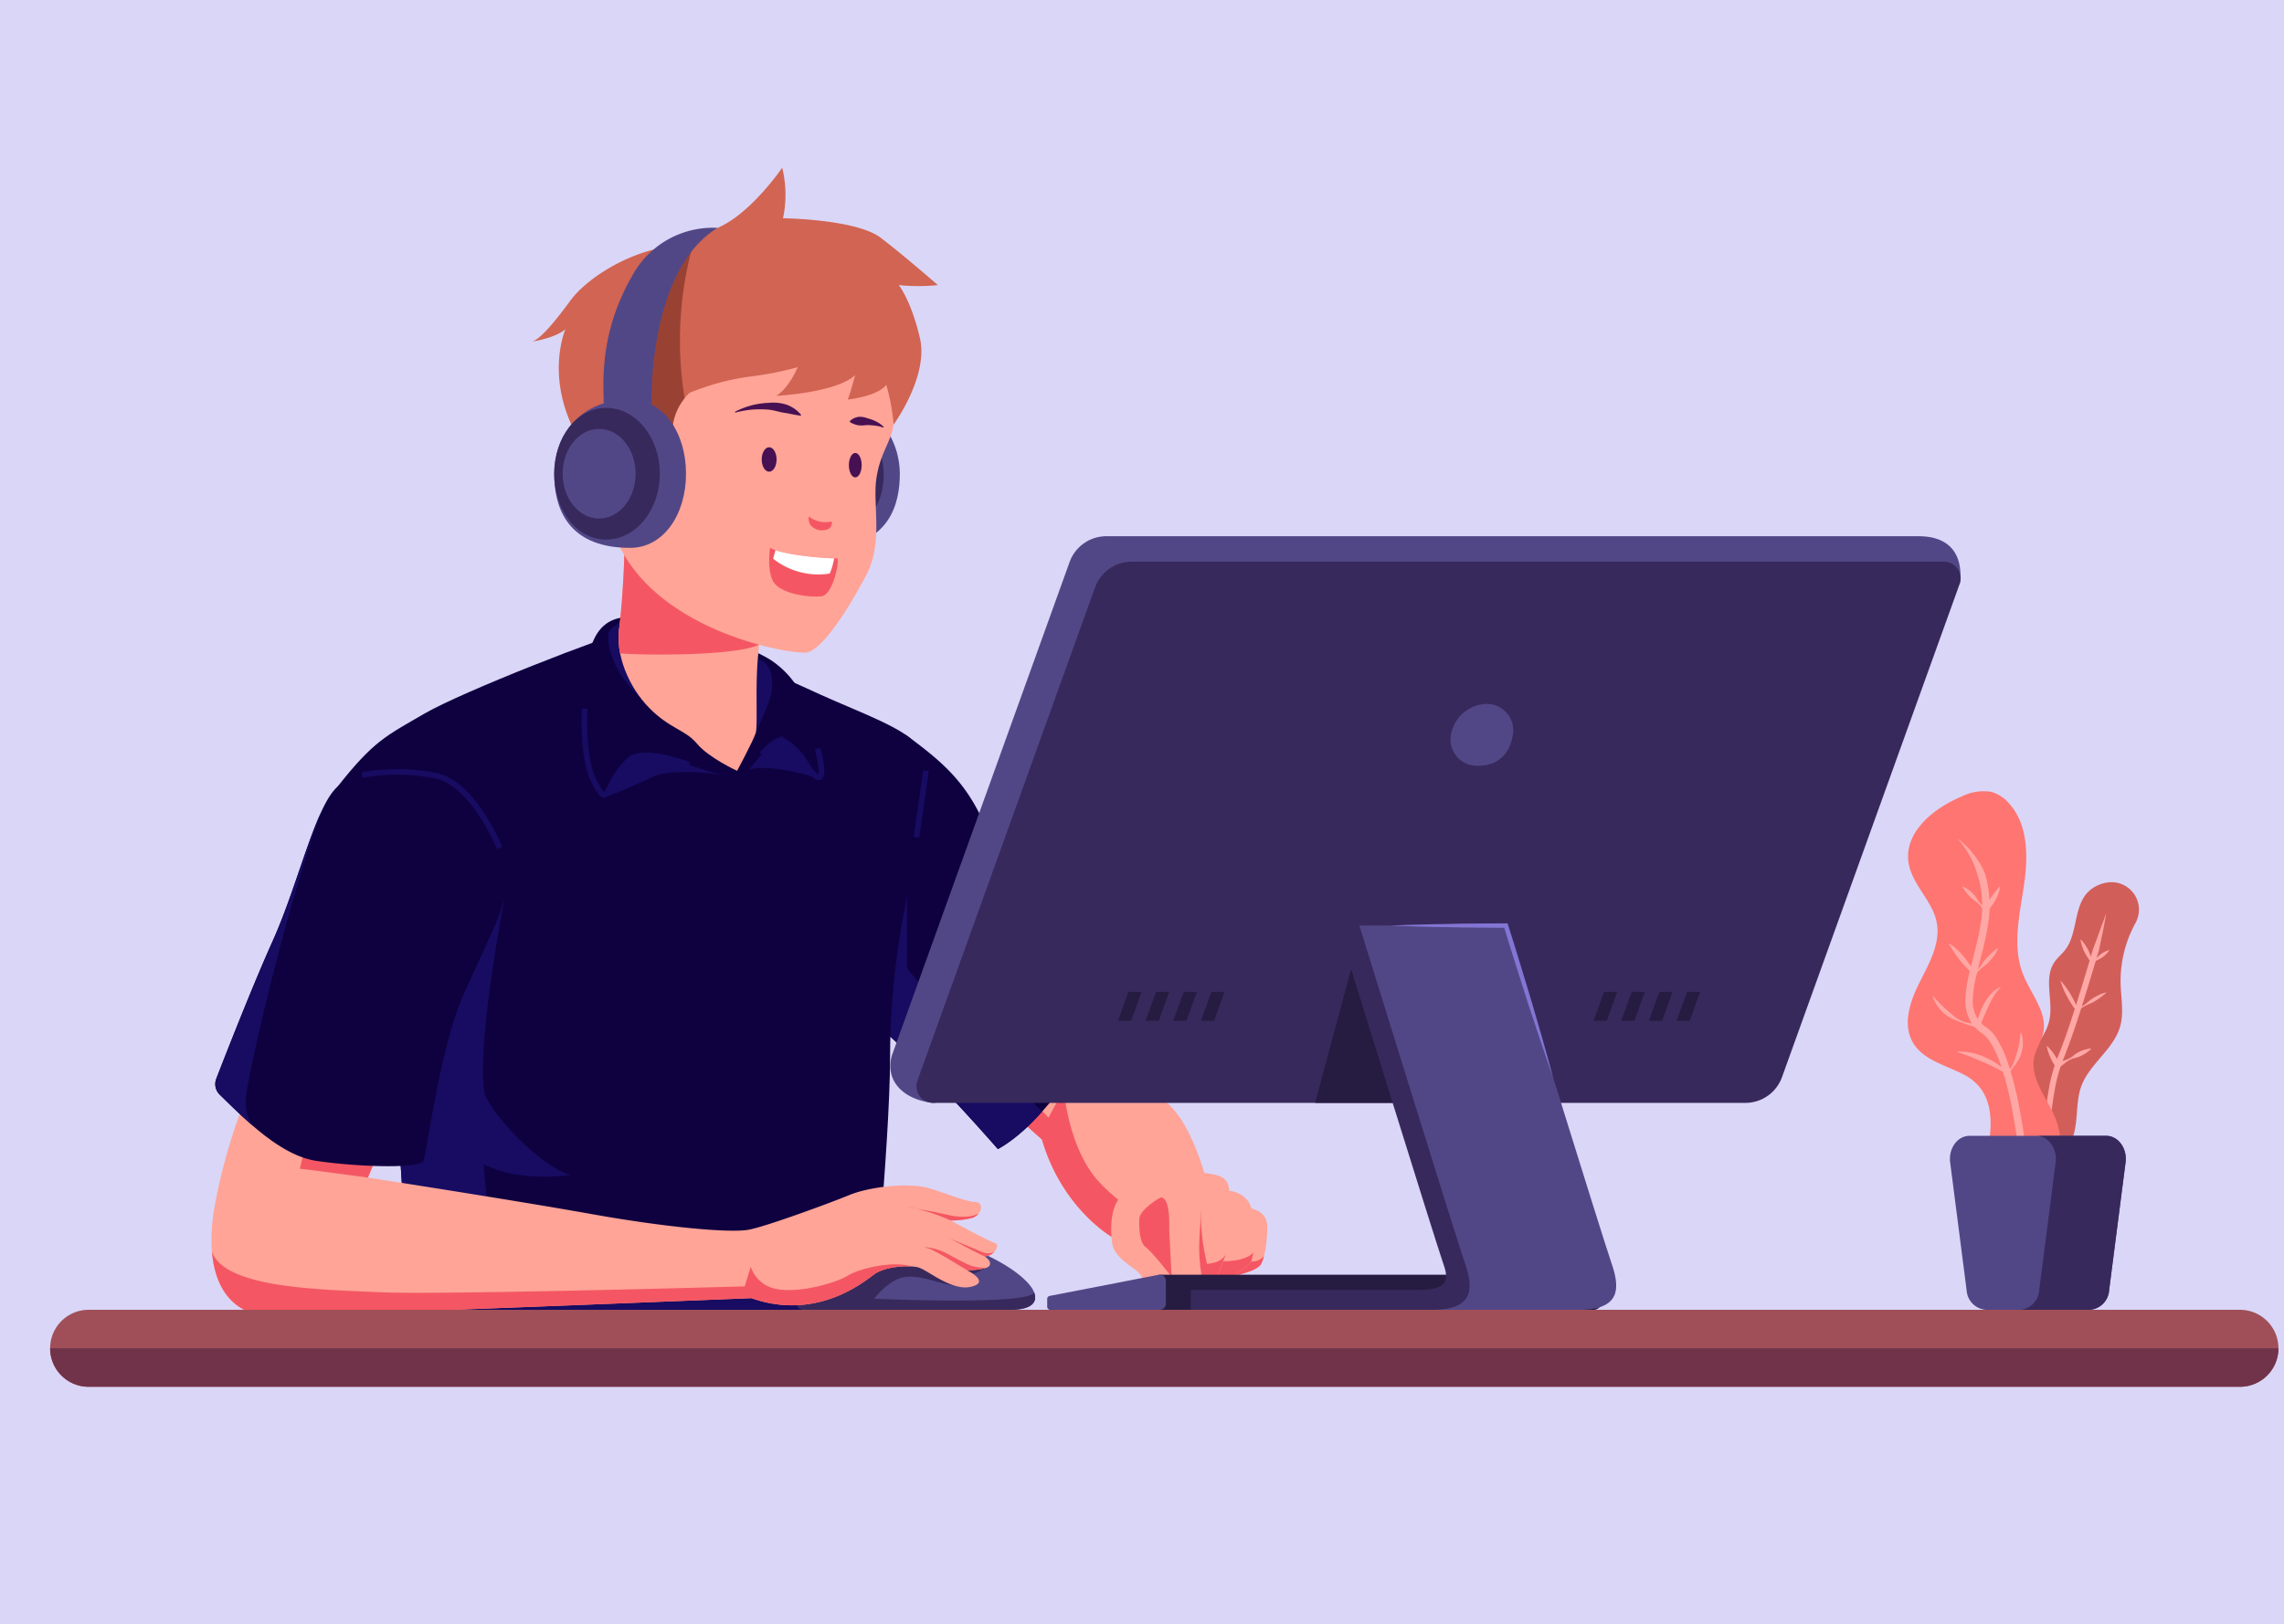 <svg xmlns="http://www.w3.org/2000/svg" width="410" height="291.646" viewBox="0 0 410 291.646">
  <g id="img1" transform="translate(-346 -1180.386)">
    <rect id="Rectángulo_35205" data-name="Rectángulo 35205" width="410" height="291.646" transform="translate(346 1180.386)" fill="#dad6f7"/>
    <g id="Grupo_130534" data-name="Grupo 130534" transform="translate(355 1210.512)">
      <g id="Grupo_87483" data-name="Grupo 87483" transform="translate(28.97 0)">
        <g id="Grupo_87476" data-name="Grupo 87476" transform="translate(111.867 101.819)">
          <path id="Trazado_101384" data-name="Trazado 101384" d="M-1356.375-851.448c4.6,5.46,8.766,14.513,11.352,15.95s6.949,1.937,11.07,15.2-16.686,11.449-16.686,11.449-8.9-5.11-12.489-17.454l-8.909-7.9Z" transform="translate(1400.327 898.961)" fill="#ffa497"/>
          <path id="Trazado_101385" data-name="Trazado 101385" d="M-1332.074-806.738a33.35,33.35,0,0,1-12.447-8.226c-5.733-6.056-6.473-16.831-6.473-16.831l-2.747,5.132-5.492-5.871-2.648-.256-1.952,2.15,8.909,7.9c3.593,12.345,12.49,17.454,12.49,17.454a33.075,33.075,0,0,0,10.588-.947C-1331.972-806.545-1332.074-806.738-1332.074-806.738Z" transform="translate(1392.123 895.398)" fill="#f45763"/>
          <path id="Trazado_101386" data-name="Trazado 101386" d="M-1338.976-910.178c6.373,4.659,10.176,8.04,13.345,14.378s23.028,29.108,24.3,31.139-11.16,23.58-21.108,28.861c0,0-15.018-17.323-23.681-23.873s-5.7-29.789-1.69-37.605A61.051,61.051,0,0,1-1338.976-910.178Z" transform="translate(1351.735 910.178)" fill="#0f0140"/>
          <path id="Trazado_101387" data-name="Trazado 101387" d="M-1322.328-861.41v-12.935s-1.686-.676-3,3.691a11.984,11.984,0,0,0-.25,5.164l-9.669-7.272c-.4,8.141.906,16.421,5.54,19.925,8.662,6.55,23.681,23.873,23.681,23.873a31.371,31.371,0,0,0,7.915-6.725C-1304.228-841.778-1315.829-853.531-1322.328-861.41Z" transform="translate(1335.319 903.341)" fill="#170c62"/>
          <path id="Trazado_101388" data-name="Trazado 101388" d="M-1382.161-805.106c1.654.516,2.875,1.307,2.875,3.39s-.359,5.389-1.15,6.682-4.871,2.068-4.871,2.068.273-8.606,1.135-10.187A4.025,4.025,0,0,1-1382.161-805.106Z" transform="translate(1456.936 890.111)" fill="#ffa497"/>
          <path id="Trazado_101389" data-name="Trazado 101389" d="M-1379.71-793.011a5.75,5.75,0,0,0,.562-1.505,2.785,2.785,0,0,1-2.267.992l-3.1.966c-.048.968-.068,1.616-.068,1.616S-1380.5-791.719-1379.71-793.011Z" transform="translate(1456.209 888.088)" fill="#f45763"/>
          <path id="Trazado_101390" data-name="Trazado 101390" d="M-1377.763-809c2.012.215,4.024,1.724,4.024,3.808s.719,7.9,0,8.837-4.239,3.593-5.461,3.808-3.3-.144-3.013-.79S-1377.763-809-1377.763-809Z" transform="translate(1448.586 890.854)" fill="#ffa497"/>
          <path id="Trazado_101391" data-name="Trazado 101391" d="M-1373.944-795.3c-1.526,1.722-5.426,1.567-5.426,1.567a15.557,15.557,0,0,0-1.925,2.419c-.128.355-.829.823-.926,1.184a5.5,5.5,0,0,0,2.511.2c1.2-.211,4.6-2.767,5.408-3.747l.358-1.621Z" transform="translate(1449.097 888.238)" fill="#f45763"/>
          <path id="Trazado_101392" data-name="Trazado 101392" d="M-1375.529-813.246c6.173.348,7.322.922,7.537,3.438s.072,9.843-.718,11.711-1.222,3.52-2.227,4.526a3.931,3.931,0,0,1-2.51,1.009s-3.381-4.961-3.525-9.128S-1375.529-813.246-1375.529-813.246Z" transform="translate(1438.816 891.665)" fill="#ffa497"/>
          <path id="Trazado_101393" data-name="Trazado 101393" d="M-1373.7-795.026a37.407,37.407,0,0,1-1.1-9.236c-.033-2.146-2.023,9.059-1.135,12.134.443.763.76,1.23.76,1.23a3.932,3.932,0,0,0,2.51-1.009c1.006-1.006,1.437-2.658,2.227-4.526a3.533,3.533,0,0,0,.146-.434C-1370.692-795.819-1371.972-795.131-1373.7-795.026Z" transform="translate(1440.541 890.001)" fill="#f45763"/>
          <path id="Trazado_101394" data-name="Trazado 101394" d="M-1370.56-801.088c.388,3.433,4.886,4.67,5.389,6.395s.143,3.306,1.006,3.736,4.454-1.58,4.311-3.879a4.473,4.473,0,0,0,3.018,2.3c2.083.359,2.586-1.163,2.227-3.455a29.245,29.245,0,0,1-.216-6.245c.072-2.73.718-5.245-.5-8.262s-2.874-5.676-6.179-5.173-5.317,4.67-7.113,6.107S-1370.991-804.9-1370.56-801.088Z" transform="translate(1420.332 892.14)" fill="#ffa497"/>
          <path id="Trazado_101395" data-name="Trazado 101395" d="M-1358.27-793.271c-.2-4.366-.43-7.94-.43-8.644s.228-5.339-1.42-5.62c-.25-.043-3.873,2.254-3.943,3.8s0,4.331,1.126,5.123S-1358.27-793.271-1358.27-793.271Z" transform="translate(1418.748 890.575)" fill="#f45763"/>
        </g>
        <g id="Grupo_87477" data-name="Grupo 87477" transform="translate(22.619 57.359)">
          <path id="Trazado_101396" data-name="Trazado 101396" d="M-1309.591-905.382c6.549-8.31,8.8-9.156,15.563-13.1s32.395-13.944,37.676-15.211,26.584,8.661,33.574,11.831,15.883,6.287,17.4,9.376c5.073,10.338-4.974,24.99-5.026,55.694-.028,16.082-3.692,52.244-3.692,52.244s-80.493.15-81.62-1.54-3.944-59.437-5.352-71.268S-1309.591-905.382-1309.591-905.382Z" transform="translate(1309.591 959.15)" fill="#0f0140"/>
          <line id="Línea_151" data-name="Línea 151" y1="11.937" x2="1.726" transform="translate(103.917 50.915)" fill="none" stroke="#170c62" stroke-miterlimit="10" stroke-width="1"/>
          <path id="Trazado_101397" data-name="Trazado 101397" d="M-1285.406-903.926c3.11-1.162,10.479.859,11.825,1.328s-.792-5.289-1.584-6-2.06-2.374-4.489-1.623a9.438,9.438,0,0,0-4.824,4.448A13.012,13.012,0,0,1-1285.406-903.926Z" transform="translate(1359.222 954.683)" fill="#170c62"/>
          <path id="Trazado_101398" data-name="Trazado 101398" d="M-1265.915-898.723c1.109-.052,7.579-3.028,9.128-3.767s8.568-1.085,13.281.232c0,0-9.073-6.13-14.354-6.077s-7.289,1.955-7.712,3.645A35.061,35.061,0,0,0-1265.915-898.723Z" transform="translate(1313.819 954.286)" fill="#170c62"/>
          <path id="Trazado_101399" data-name="Trazado 101399" d="M-1222.524-808.192c-.864-.845-53.431.845-54.488-4.649s-1.783-15.482-1.783-15.482c6.328,3.38,15.515,1.972,15.515,1.972-6.127-2-15-12.054-15.422-15.011-1.3-9.111,3.566-34.232,3.566-34.232l-3.566-7.175-4.173-2.324a57.921,57.921,0,0,0-14.679,11.189,56.989,56.989,0,0,1,1.045,5.853c1.328,11.155,3.907,63.114,5.143,70.438,16.281.6,45.8,1.681,65.546,2.359,9.569.023,16.283.01,16.283.01s.124-4.757.411-11.578C-1214.636-807.145-1221.989-807.669-1222.524-808.192Z" transform="translate(1305.03 949.847)" fill="#170c62"/>
          <path id="Trazado_101400" data-name="Trazado 101400" d="M-1258.85-907.348c-5.672-.684-14.789-5.6-18.381-3.908s-4.437,6.021-5.176,6.76-3.908-2.958-3.908-12.042-.278-18.387,6.41-19.651,24.013,5.285,27.5,7.926a16.465,16.465,0,0,1,5.916,7.886c.951,2.571,3.485,12.923,2.324,13.029s-4.437-6.655-6.866-6.866S-1257.314-907.162-1258.85-907.348Z" transform="translate(1330.681 959.637)" fill="#0f0140"/>
          <path id="Trazado_101401" data-name="Trazado 101401" d="M-1271.312-913.8c1.446-3.433,3.031-6.444,2.977-8.821s-.581-4.014-3.222-4.754-3.75.687-3.908,4.278S-1271.312-913.8-1271.312-913.8Z" transform="translate(1346.37 957.959)" fill="#170c62"/>
          <path id="Trazado_101402" data-name="Trazado 101402" d="M-1240.416-921.718c-5.522-5.008-6.147-10.607-5.628-11.769s2.8-2.006,2.8-2.006.9,3.644.37,4.542S-1240.416-921.718-1240.416-921.718Z" transform="translate(1294.766 959.473)" fill="#170c62"/>
          <path id="Trazado_101403" data-name="Trazado 101403" d="M-1238.227-905.883c-3.376-1.278-9.024-2.71-10.841-.789a14.905,14.905,0,0,0-3.145,4.345c-.88,1.722-1.206,3.328-3.248-.934s-1.54-12.714-1.54-12.714" transform="translate(1301.367 955.745)" fill="none" stroke="#170c62" stroke-miterlimit="10" stroke-width="1"/>
          <path id="Trazado_101404" data-name="Trazado 101404" d="M-1286.4-906.446s2.747-3.13,3.854-2.468a11.124,11.124,0,0,1,4.173,4.31c1.734,2.8,3.806,4.167,2.022-2.872" transform="translate(1362.543 954.414)" fill="none" stroke="#170c62" stroke-miterlimit="10" stroke-width="1"/>
          <path id="Trazado_101405" data-name="Trazado 101405" d="M-1247.358-941.613c-.013,2.232-.1,4.458-.333,6.678-.569,5.447-.011,12.631-.442,13.957-.481,1.479-3.333,6.76-3.333,6.76s-5.07-2.323-7.183-4.859-4.859-2.663-8.556-6.4-6.211-9.677-5.387-14.62c.106-.633.755-6.961.9-13.51s7.025-11.525,13.574-11.525,10.47,9.719,10.675,16.268C-1247.362-946.179-1247.346-943.655-1247.358-941.613Z" transform="translate(1323.191 965.134)" fill="#ffa497"/>
          <path id="Trazado_101406" data-name="Trazado 101406" d="M-1271.695-953.19c-.143,6.549-.792,12.876-.9,13.51a13.408,13.408,0,0,0,.131,4.775c1.449.268,20.1.718,24.934-1.532.11-1.582.161-3.168.17-4.757.011-2.042,0-4.565-.088-7.253a24.662,24.662,0,0,0-2.183-9.054l-15.343-5.438C-1268.739-960.93-1271.6-957.387-1271.695-953.19Z" transform="translate(1323.191 964.715)" fill="#f45763"/>
        </g>
        <g id="Grupo_87479" data-name="Grupo 87479" transform="translate(57.602 0)">
          <path id="Trazado_101407" data-name="Trazado 101407" d="M-1293.738-984.6c9.911,0,13.619,7.613,13.619,13.318,0,5.12-1.642,13.318-13.619,13.318-5.989,0-10.043-5.963-10.043-13.318S-1299.727-984.6-1293.738-984.6Z" transform="translate(1346.077 1026.21)" fill="#524786"/>
          <path id="Trazado_101408" data-name="Trazado 101408" d="M-1292.616-980.566c7.483,0,10.284,5.749,10.284,10.057,0,3.866-1.24,10.057-10.284,10.057-4.522,0-7.584-4.5-7.584-10.057S-1297.139-980.566-1292.616-980.566Z" transform="translate(1345.393 1025.44)" fill="#38295c"/>
          <path id="Trazado_101409" data-name="Trazado 101409" d="M-1249.362-986.266c-.586,3.472-2.3,4.8-3.072,9.481s1.28,11.483-1.774,17.408-7.991,13.714-10.843,14.044-25.7-3.531-33.409-18.86c-2.213-4.4-6.941-21.656-2.895-32.192s10.63-20.191,25.844-20.483S-1246.259-1004.669-1249.362-986.266Z" transform="translate(1314.204 1032.375)" fill="#ffa497"/>
          <path id="Trazado_101410" data-name="Trazado 101410" d="M-1286.164-956.164a2.683,2.683,0,0,1-2.107-.824,2.158,2.158,0,0,1-.393-1.656,4.9,4.9,0,0,0,4.111.893C-1284.371-956.659-1285.213-956.186-1286.164-956.164Z" transform="translate(1338.282 1021.254)" fill="#f45763"/>
          <path id="Trazado_101411" data-name="Trazado 101411" d="M-1287.008-989.925a10.2,10.2,0,0,1,2.993-5.7,44.59,44.59,0,0,1,10.313-2.853,59.2,59.2,0,0,0,9.106-1.756s-1.426,3.612-3.84,5.153c0,0,10.753-.544,14.154-3.726,0,0-.659,2.623-1.316,4.383,0,0,5.266-.543,6.912-2.628a35.577,35.577,0,0,1,1.316,7.123s6.327-8.659,4.717-15.535-3.8-9.508-3.8-9.508a34.937,34.937,0,0,0,7.022,0s-5.852-5.12-10.24-8.485-17.555-3.511-17.555-3.511a20.292,20.292,0,0,0-.146-9.07s-5.632,8.266-11.593,10.789-5.158,2.309-11.479,3.9-12.329,5.641-14.853,9.042-5.266,6.911-6.912,7.461c0,0,3.95-.549,5.925-2.195,0,0-3.293,7.48,1.06,17.107s15.257,6.778,17.372,4.653A4.138,4.138,0,0,0-1287.008-989.925Z" transform="translate(1312.212 1036.034)" fill="#d16452"/>
          <path id="Trazado_101412" data-name="Trazado 101412" d="M-1249.579-982.322a4.138,4.138,0,0,0,.847-4.653,10.291,10.291,0,0,1,2.124-4.75,64.165,64.165,0,0,1,1.873-28.862,33.133,33.133,0,0,1-5,1.578,54.129,54.129,0,0,0-6.6,14.333c-1.913,6.372-2.84,13.256-1.055,19.665a21.5,21.5,0,0,0,1.97,4.747A10.443,10.443,0,0,0-1249.579-982.322Z" transform="translate(1273.936 1033.084)" fill="#994234"/>
          <path id="Trazado_101413" data-name="Trazado 101413" d="M-1254.709-990.964s-.752-24.063,11.865-31.743a16.454,16.454,0,0,0-15.36,8.668c-5.6,9.764-5.217,18.14-5.076,22.834S-1254.709-990.964-1254.709-990.964Z" transform="translate(1276.088 1033.496)" fill="#524786"/>
          <path id="Trazado_101414" data-name="Trazado 101414" d="M-1242.718-984.6c-9.91,0-13.619,7.613-13.619,13.318,0,5.12,1.641,13.318,13.619,13.318,5.989,0,10.043-5.963,10.043-13.318S-1236.729-984.6-1242.718-984.6Z" transform="translate(1260.25 1026.21)" fill="#524786"/>
          <path id="Trazado_101415" data-name="Trazado 101415" d="M-1231.565-970.926c0-6.53-4.31-11.823-9.627-11.823s-9.334,5.293-9.334,11.823,4.018,11.823,9.334,11.823S-1231.565-964.4-1231.565-970.926Z" transform="translate(1254.44 1025.857)" fill="#38295c"/>
          <ellipse id="Elipse_4754" data-name="Elipse 4754" cx="6.551" cy="8.046" rx="6.551" ry="8.046" transform="translate(5.426 46.885)" fill="#524786"/>
          <g id="Grupo_87478" data-name="Grupo 87478" transform="translate(42.497 68.249)">
            <path id="Trazado_101416" data-name="Trazado 101416" d="M-1289.862-951.673c2.678,1.474,11.427,1.966,12.021,1.883s-.627,6.561-2.769,6.806-6.427-.328-8.212-2.048S-1289.862-951.673-1289.862-951.673Z" transform="translate(1290.017 951.673)" fill="#f45763"/>
            <path id="Trazado_101417" data-name="Trazado 101417" d="M-1289.2-949.639c.165-.588.294-1.061.419-1.522,2.946,1.006,8.746,1.431,10.533,1.474a12.294,12.294,0,0,1-.763,2.67c-.057-.037.014.085-.043.049A13.035,13.035,0,0,1-1289.2-949.639Z" transform="translate(1289.916 951.575)" fill="#fff"/>
          </g>
          <path id="Trazado_101418" data-name="Trazado 101418" d="M-1273.761-971.817c0-1.212-.6-2.195-1.335-2.195s-1.335.983-1.335,2.195.6,2.194,1.335,2.194S-1273.761-970.605-1273.761-971.817Z" transform="translate(1317.593 1024.189)" fill="#471052"/>
          <path id="Trazado_101419" data-name="Trazado 101419" d="M-1293.017-970.552c0-1.212-.515-2.194-1.148-2.194s-1.147.982-1.147,2.194.514,2.195,1.147,2.195S-1293.017-969.34-1293.017-970.552Z" transform="translate(1352.123 1023.947)" fill="#471052"/>
          <path id="Trazado_101420" data-name="Trazado 101420" d="M-1281.882-982.26a13.927,13.927,0,0,1,2.9-1.138,13.923,13.923,0,0,1,3.128-.469,7.76,7.76,0,0,1,3.2.314A5.889,5.889,0,0,1-1270-981.7l-.078.131c-1.1-.119-2.012-.389-2.973-.516-.94-.142-1.852-.485-2.833-.564a17,17,0,0,0-5.937.53Z" transform="translate(1318.241 1026.077)" fill="#471052"/>
          <path id="Trazado_101421" data-name="Trazado 101421" d="M-1294.2-978.829a6,6,0,0,0-1.476-.358,12.312,12.312,0,0,0-1.486-.1,6.53,6.53,0,0,1-1.472.052,4.38,4.38,0,0,1-.748-.208,3.047,3.047,0,0,1-.8-.4l-.016-.151a2.876,2.876,0,0,1,1.566-.765,3.725,3.725,0,0,1,1.635.264,7.626,7.626,0,0,1,1.552.579,5.057,5.057,0,0,1,1.336.962Z" transform="translate(1357.172 1025.481)" fill="#471052"/>
        </g>
        <g id="Grupo_87482" data-name="Grupo 87482" transform="translate(0 108.399)">
          <path id="Trazado_101422" data-name="Trazado 101422" d="M-1333.1-786.847c-.006.34.469.831,1.631.831h36.638c4.225,0,5.211-1.671,3.943-3.784s-6.619-6.76-19.859-10-20.2,4.335-22.353,7.747A5.359,5.359,0,0,0-1333.1-786.847Z" transform="translate(1438.229 882.668)" fill="#524786"/>
          <path id="Trazado_101423" data-name="Trazado 101423" d="M-1290.574-788.371c-.729,2.424-28.685,1.16-28.685,1.16s2.834-3.829,5.968-3.938,4.657.98,8.86,1.7,1.087-1.71,1.087-1.71a14.2,14.2,0,0,0,4.179-1.594s-6.926-2.047-9.83-2.522a65.522,65.522,0,0,0-11.25,0c-.672.112-4.085-1.87-8.208-.875a18.444,18.444,0,0,0-4.645,4.889,5.359,5.359,0,0,0,0,5.206c-.006.34.469.831,1.631.831h36.638C-1291.038-785.221-1289.861-786.569-1290.574-788.371Z" transform="translate(1438.223 881.873)" fill="#38295c"/>
          <path id="Trazado_101424" data-name="Trazado 101424" d="M-1297.289-816.317s26.055,4.029,40.177,6.555c13.378,2.394,24.93,3.433,28.2,2.8s14.472-4.753,18.063-6.232,10.774-2.324,14.472-1.163,6.725,2.43,8.2,2.43,1.2,2.394-.774,2.887a14.785,14.785,0,0,1-3.733.422s6.691,3.662,7.888,4.014-.222,2.535-1.841,2.394c0,0,1.418.845.926,1.69s-4.014.845-4.014.845,4.3,2.112.7,2.958-7.887-3.169-9.648-3.522-5.845-.141-7.817,1.338-10.423,8.31-21.972,4.225c0,0-78.39,3.176-86.207,3.176s-12.538-6.908-10.032-20.218a101.083,101.083,0,0,1,7.366-23.24l27.042,1.9Z" transform="translate(1325.365 889.231)" fill="#ffa497"/>
          <g id="Grupo_87480" data-name="Grupo 87480" transform="translate(124.933 78.22)">
            <path id="Trazado_101425" data-name="Trazado 101425" d="M-1305.851-805.081a10.74,10.74,0,0,0-1.585-.278S-1306.767-805.243-1305.851-805.081Z" transform="translate(1307.436 805.359)" fill="#f45763"/>
            <path id="Trazado_101426" data-name="Trazado 101426" d="M-1315.059-802.9a14.786,14.786,0,0,0,3.733-.422,2.351,2.351,0,0,0,1.256-.773c-2.193.969-4.892.35-6.37,0-.933-.222-3.224-.64-4.789-.919A36.693,36.693,0,0,1-1315.059-802.9Z" transform="translate(1322.815 805.293)" fill="#f45763"/>
          </g>
          <g id="Grupo_87481" data-name="Grupo 87481" transform="translate(131.939 83.618)">
            <path id="Trazado_101427" data-name="Trazado 101427" d="M-1314.233-798.521a4.082,4.082,0,0,0-.4-.165Z" transform="translate(1314.638 798.686)" fill="#f45763"/>
            <path id="Trazado_101428" data-name="Trazado 101428" d="M-1316.578-796.068c-.026.023-.8.7-2.426,0-1.356-.59-4.646-1.941-5.793-2.41,1.443.655,5.352,2.862,6.391,3.239A2.261,2.261,0,0,0-1316.578-796.068Z" transform="translate(1325.201 798.647)" fill="#f45763"/>
          </g>
          <path id="Trazado_101429" data-name="Trazado 101429" d="M-1314.222-793.1c-1.2-.352-3.7-1.866-5.229-2.59a10.53,10.53,0,0,0-3.486-.808,7.437,7.437,0,0,1,2.112.808c1.532.755,5.732,3.365,5.732,3.365a12.96,12.96,0,0,0,3.412-.436A10.007,10.007,0,0,1-1314.222-793.1Z" transform="translate(1450.739 881.887)" fill="#f45763"/>
          <path id="Trazado_101430" data-name="Trazado 101430" d="M-1192.195-791.188c-2.218,1.373-8.768,3.169-12.676,2.43a5.956,5.956,0,0,1-4.754-4.014l-1.091,3.522s-54.366,1.549-65.423,1.052c-10.929-.491-27.976-.739-30.2-7.3.611,7.619,4.738,11.541,10.625,11.541,7.817,0,86.207-3.176,86.207-3.176,11.55,4.085,20-2.747,21.972-4.225,1.639-1.229,4.735-1.581,6.745-1.463h0C-1183.791-793.878-1189.976-792.561-1192.195-791.188Z" transform="translate(1306.423 881.697)" fill="#f45763"/>
          <path id="Trazado_101431" data-name="Trazado 101431" d="M-1176.257-813.79s-10.185-1.384-12.227-1.6l1.549-6.339,12.887,2.606Z" transform="translate(1204.333 886.704)" fill="#f45763"/>
          <path id="Trazado_101432" data-name="Trazado 101432" d="M-1216.8-846.872a2.642,2.642,0,0,0,.621,2.851c4.734,4.622,10.948,10.918,17.34,11.887,6.972,1.056,18.592,1.479,19.225,0s2.958-20.282,7.183-29.789,6.971-14.366,8.028-19.86-8.451-18.38-12.676-19.437-13.944-1.69-17.958,1.9-6.972,17.323-11.62,27.676C-1210.4-863.288-1215.116-851.22-1216.8-846.872Z" transform="translate(1217.651 902.044)" fill="#0f0140"/>
          <path id="Trazado_101433" data-name="Trazado 101433" d="M-1214.978-901.39a35.212,35.212,0,0,1,13.572.184c6.539,1.62,11.141,12.888,11.141,12.888" transform="translate(1241.983 902.032)" fill="none" stroke="#170c62" stroke-miterlimit="10" stroke-width="1"/>
          <path id="Trazado_101434" data-name="Trazado 101434" d="M-1169.811-841.21c.035-3.375,7.163-34.322,13.46-51.571h0c-2.677,5.894-5.178,15.31-8.59,22.909-3.751,8.353-8.464,20.421-10.144,24.769a2.641,2.641,0,0,0,.62,2.85c1.813,1.771,3.845,3.785,6.02,5.653C-1168.609-836.758-1169.843-838.059-1169.811-841.21Z" transform="translate(1175.94 900.275)" fill="#170c62"/>
        </g>
      </g>
      <g id="Grupo_87491" data-name="Grupo 87491" transform="translate(333.474 111.9)">
        <g id="Grupo_87485" data-name="Grupo 87485" transform="translate(19.283 16.37)">
          <path id="Trazado_101435" data-name="Trazado 101435" d="M-1556.555-873.152a4.988,4.988,0,0,1-.594,3.01,21.618,21.618,0,0,0-2.658,11.031c.079,2.521.6,5.1-.089,7.526-1.184,4.187-5.6,6.775-7.025,10.887-1.26,3.645-.088,8.23-2.708,11.061a2.449,2.449,0,0,1-2.546.884,3.107,3.107,0,0,1-1.1-.911c-3-3.412-6.22-7.558-5.293-12.008.87-4.18,5.178-7.005,5.995-11.2.668-3.425-1.083-7.376.88-10.261.541-.8,1.316-1.4,1.908-2.164,2.333-3,1.469-7.772,4.157-10.454a6.2,6.2,0,0,1,3.17-1.626,4.925,4.925,0,0,1,5.9,4.222Z" transform="translate(1578.726 877.484)" fill="#d25e5a"/>
          <g id="Grupo_87484" data-name="Grupo 87484" transform="translate(4.748 5.592)">
            <path id="Trazado_101436" data-name="Trazado 101436" d="M-1571.1-818.714c-.181-2.23-.257-4.461-.341-6.7.1-2.229.221-4.459.412-6.688s.441-4.457.835-6.673a28.371,28.371,0,0,1,1.856-6.519c1.617-4.09,2.925-8.367,4.247-12.605l1.917-6.39q1.181-3.131,2.3-6.285c-.326,2.216-.833,4.392-1.277,6.583l-1.921,6.4c-1.329,4.259-2.625,8.511-4.281,12.7a27.306,27.306,0,0,0-1.79,6.3c-.386,2.168-.633,4.37-.823,6.576s-.316,4.424-.4,6.643Z" transform="translate(1571.439 870.572)" fill="#ffa7a4"/>
            <path id="Trazado_101437" data-name="Trazado 101437" d="M-1566.973-862.8a5.242,5.242,0,0,1-1.35,1.343,7.871,7.871,0,0,1-.853.433,3.26,3.26,0,0,0-.776.536l-.1.091-.091-.138c-.213-.325-.471-.627-.675-.956s-.4-.662-.578-1.006a7.833,7.833,0,0,1-.722-2.226l.064-.032a7.88,7.88,0,0,1,1.337,1.921c.168.347.3.71.451,1.068s.223.75.354,1.116l-.192-.047a3.233,3.233,0,0,0,.741-.582,7.818,7.818,0,0,1,.665-.685,5.237,5.237,0,0,1,1.683-.894Z" transform="translate(1579.086 869.461)" fill="#ffa7a4"/>
            <path id="Trazado_101438" data-name="Trazado 101438" d="M-1563.255-853.422c-.383.316-.778.657-1.192.942a9.9,9.9,0,0,1-1.287.8c-.459.22-.946.394-1.387.644a8.545,8.545,0,0,0-1.243.876l-.14.113-.141-.184a22.338,22.338,0,0,1-1.628-2.52,15.879,15.879,0,0,1-1.175-2.776l.061-.035a15.861,15.861,0,0,1,1.771,2.439,22.151,22.151,0,0,1,1.319,2.695l-.28-.071a9.022,9.022,0,0,0,1.336-.731c.42-.284.8-.641,1.2-.951a8.823,8.823,0,0,1,1.311-.774,5.882,5.882,0,0,1,1.459-.538Z" transform="translate(1574.826 867.705)" fill="#ffa7a4"/>
            <path id="Trazado_101439" data-name="Trazado 101439" d="M-1560.146-840.6a6.436,6.436,0,0,1-1.371,1.017,5.225,5.225,0,0,1-1.558.62,4.027,4.027,0,0,0-1.509.723c-.447.34-.885.714-1.333,1.008l-.337.222-.251-.377a10.576,10.576,0,0,1-.969-1.745,9.3,9.3,0,0,1-.625-1.933l.078-.043a9.27,9.27,0,0,1,1.3,1.563,10.636,10.636,0,0,1,.955,1.752l-.59-.155a10.111,10.111,0,0,1,1.593-.633,4.6,4.6,0,0,0,1.47-.82,4.779,4.779,0,0,1,1.451-.862,5.891,5.891,0,0,1,1.661-.418Z" transform="translate(1569.008 864.945)" fill="#ffa7a4"/>
          </g>
        </g>
        <g id="Grupo_87487" data-name="Grupo 87487" transform="translate(0)">
          <path id="Trazado_101440" data-name="Trazado 101440" d="M-1540.535-823.463c-1.743-.287-8.276-2.377-7.82-4.083,1.959-7.323,3.917-15.631-2.866-19.213-3.264-1.723-7.361-2.6-9.219-5.788-1.915-3.285-.506-7.46,1.213-10.852s3.786-7.021,3.05-10.752c-.771-3.906-4.464-6.788-5.056-10.725-.807-5.376,4.414-9.707,9.428-11.806a8.84,8.84,0,0,1,5.378-.89,6.6,6.6,0,0,1,3.277,2.117c3.522,3.938,3.378,9.881,2.575,15.1s-2.035,10.738-.067,15.642c1.4,3.484,4.388,6.76,3.587,10.427-.321,1.468-1.237,2.75-1.586,4.212-.942,3.942,2.332,7.493,3.834,11.257a13.819,13.819,0,0,1-3.064,14.478,3.063,3.063,0,0,1-2.666.871Z" transform="translate(1561.359 897.718)" fill="#ff7571"/>
          <g id="Grupo_87486" data-name="Grupo 87486" transform="translate(4.47 8.489)">
            <path id="Trazado_101441" data-name="Trazado 101441" d="M-1541.422-821.378c-.4-2.9-.807-5.788-1.324-8.655-.123-.718-.273-1.43-.388-2.147s-.174-1.442-.292-2.158c-.217-1.435-.458-2.865-.732-4.288a56.263,56.263,0,0,0-2.186-8.359,17.367,17.367,0,0,0-1.828-3.78,5.178,5.178,0,0,0-1.321-1.4,6.938,6.938,0,0,1-1.763-1.639,7.241,7.241,0,0,1-1.272-4.548,22.348,22.348,0,0,1,.652-4.461c.672-2.876,1.518-5.654,1.988-8.483a19.464,19.464,0,0,0-.173-8.4c-.229-.658-.409-1.329-.625-2a13.994,13.994,0,0,0-.833-1.953,19.511,19.511,0,0,0-2.441-3.581,16.484,16.484,0,0,1,3.115,3.157,14.93,14.93,0,0,1,1.223,1.906,7.8,7.8,0,0,1,.844,2.119,20.766,20.766,0,0,1,.2,8.969c-.489,2.935-1.349,5.755-2,8.561a21.138,21.138,0,0,0-.619,4.186,5.923,5.923,0,0,0,1.011,3.734,5.624,5.624,0,0,0,1.429,1.323,6.445,6.445,0,0,1,1.68,1.752,18.6,18.6,0,0,1,1.982,4.077,57.553,57.553,0,0,1,2.243,8.563q.417,2.165.741,4.342c.1.727.236,1.448.324,2.176s.107,1.464.153,2.2C-1541.477-827.233-1541.368-824.3-1541.422-821.378Z" transform="translate(1558.394 887.225)" fill="#ffa7a4"/>
            <path id="Trazado_101442" data-name="Trazado 101442" d="M-1547.79-876.49a4.478,4.478,0,0,1,1.312.779,4.73,4.73,0,0,1,1.026,1.079,6.981,6.981,0,0,0,.873,1.215,10.8,10.8,0,0,0,1.141.967l-.516.032c.174-.375.388-.727.586-1.087a10.944,10.944,0,0,1,.648-1.043c.226-.339.484-.659.731-.984s.527-.627.752-.972l.087.015a3.438,3.438,0,0,1-.258,1.28,8.5,8.5,0,0,1-.53,1.147,7.882,7.882,0,0,1-.684,1.045,11.57,11.57,0,0,1-.789.972l-.323.34-.194-.307a8.7,8.7,0,0,0-.849-1.221,5.949,5.949,0,0,0-1.152-.941,5.738,5.738,0,0,1-1.047-1.029,9.149,9.149,0,0,1-.869-1.218Z" transform="translate(1553.187 885.177)" fill="#ffa7a4"/>
            <path id="Trazado_101443" data-name="Trazado 101443" d="M-1538.612-862.989a7.146,7.146,0,0,1-.78,1.379,10.028,10.028,0,0,1-1,1.2c-.378.358-.81.665-1.214,1a7.238,7.238,0,0,0-1.064,1.133l-.1.133-.143-.114a12,12,0,0,1-1.362-1.25c-.394-.45-.813-.876-1.18-1.344s-.714-.948-1.042-1.444-.629-1.012-.973-1.5l.05-.074a6.254,6.254,0,0,1,1.476,1.1,13.745,13.745,0,0,1,1.226,1.317c.382.459.706.963,1.061,1.439s.638,1.048.968,1.457l-.243.019a6.464,6.464,0,0,0,1.073-1.116c.3-.424.574-.875.894-1.281a13.5,13.5,0,0,1,1.069-1.115,11.732,11.732,0,0,1,1.214-1Z" transform="translate(1550.343 882.765)" fill="#ffa7a4"/>
            <path id="Trazado_101444" data-name="Trazado 101444" d="M-1547.957-852.58c.551.646,1.12,1.241,1.7,1.809s1.213,1.068,1.824,1.616a5.933,5.933,0,0,0,2.13,1.238,7.844,7.844,0,0,0,2.447.273l-.363.256a16.352,16.352,0,0,1,.58-1.98,10.988,10.988,0,0,1,.842-1.888,9.2,9.2,0,0,1,1.207-1.706,4.509,4.509,0,0,1,1.7-1.223l.044.076a6.619,6.619,0,0,0-1.224,1.539,18.883,18.883,0,0,0-.915,1.732l-.815,1.8c-.269.6-.5,1.231-.739,1.842l-.114.294-.25-.039a14.126,14.126,0,0,1-2.487-.71,25.237,25.237,0,0,1-2.386-.98,6.234,6.234,0,0,1-2.006-1.648,6.407,6.407,0,0,1-1.257-2.259Z" transform="translate(1548.037 880.915)" fill="#ffa7a4"/>
            <path id="Trazado_101445" data-name="Trazado 101445" d="M-1541.554-844.1a4.955,4.955,0,0,1,.34,2.033,6.636,6.636,0,0,1-.38,2.04,7.3,7.3,0,0,1-1.046,1.781l-1.219,1.62-.087.116-.141-.1a17.914,17.914,0,0,0-2.126-1.2c-.714-.384-1.455-.711-2.2-1.028s-1.479-.642-2.238-.927c-.754-.309-1.531-.556-2.318-.852l.014-.088a11.671,11.671,0,0,1,4.923,1,15.433,15.433,0,0,1,2.21,1.23,14.823,14.823,0,0,1,1.944,1.616l-.227.015a5.647,5.647,0,0,0,1.125-1.607,13.831,13.831,0,0,0,.638-1.833,14.483,14.483,0,0,0,.7-3.8Z" transform="translate(1557.391 878.989)" fill="#ffa7a4"/>
          </g>
        </g>
        <g id="Grupo_87490" data-name="Grupo 87490" transform="translate(7.562 61.913)">
          <g id="Grupo_87489" data-name="Grupo 87489">
            <g id="Grupo_87488" data-name="Grupo 87488">
              <path id="Trazado_101446" data-name="Trazado 101446" d="M-1550.7-789.951h-18.653a3.748,3.748,0,0,1-3.463-3.522l-2.953-22.944c-.323-2.51,1.319-4.771,3.464-4.771h24.558c2.145,0,3.787,2.261,3.463,4.771l-2.952,22.944A3.749,3.749,0,0,1-1550.7-789.951Z" transform="translate(1575.806 821.189)" fill="#524786"/>
            </g>
          </g>
          <path id="Trazado_101447" data-name="Trazado 101447" d="M-1560.3-821.189h-12.555c2.146,0,3.787,2.261,3.464,4.771l-2.953,22.944a3.748,3.748,0,0,1-3.463,3.522h12.554a3.749,3.749,0,0,0,3.464-3.522l2.952-22.944C-1556.512-818.928-1558.154-821.189-1560.3-821.189Z" transform="translate(1588.362 821.189)" fill="#38295c"/>
        </g>
      </g>
      <g id="Grupo_87498" data-name="Grupo 87498" transform="translate(150.827 66.156)">
        <g id="Grupo_87492" data-name="Grupo 87492" transform="translate(28.156 132.588)">
          <path id="Trazado_101448" data-name="Trazado 101448" d="M-1459.483-790.364h78.013a1.422,1.422,0,0,1,1.423,1.422v3.456a1.422,1.422,0,0,1-1.423,1.422h-78.013Z" transform="translate(1479.56 790.371)" fill="#261b41"/>
          <path id="Trazado_101449" data-name="Trazado 101449" d="M-1362.817-786.02v1.405a.549.549,0,0,0,.549.549h19.652a1.107,1.107,0,0,0,1.108-1.107v-4.094a1.107,1.107,0,0,0-1.232-1.1l-19.589,3.8A.55.55,0,0,0-1362.817-786.02Z" transform="translate(1362.817 790.373)" fill="#524786"/>
        </g>
        <g id="Grupo_87497" data-name="Grupo 87497">
          <g id="Grupo_87495" data-name="Grupo 87495">
            <path id="Trazado_101450" data-name="Trazado 101450" d="M-1354.543-954.261h-145.806a7,7,0,0,0-6.582,4.626l-31.887,88.553c-1.333,4.568,2.007,7.989,7.378,8.568.823.089,4.74-1.671,10.89-4.564H-1390.2a7,7,0,0,0,6.582-4.626l28.805-79.994c4.871-2.543,7.647-3.995,7.647-3.995S-1345.362-954.261-1354.543-954.261Z" transform="translate(1539.111 954.261)" fill="#524786"/>
            <path id="Trazado_101451" data-name="Trazado 101451" d="M-1500.507-948.619H-1354.7a2.99,2.99,0,0,1,2.813,4l-31.887,88.554a7,7,0,0,1-6.582,4.625h-145.806a2.99,2.99,0,0,1-2.813-4l31.887-88.553A7,7,0,0,1-1500.507-948.619Z" transform="translate(1543.834 953.183)" fill="#38295c"/>
            <path id="Trazado_101452" data-name="Trazado 101452" d="M-1434.24-834.162l6.472-24.005,24.53,24.005Z" transform="translate(1510.484 935.908)" fill="#261b41"/>
            <path id="Trazado_101453" data-name="Trazado 101453" d="M-1428.694-911.489c-.641,3.959-3.2,5.555-6.271,5.555a4.728,4.728,0,0,1-4.839-5.555,6.678,6.678,0,0,1,6.271-5.555A4.748,4.748,0,0,1-1428.694-911.489Z" transform="translate(1540.438 947.153)" fill="#524786"/>
            <g id="Grupo_87493" data-name="Grupo 87493" transform="translate(40.864 81.804)">
              <path id="Trazado_101454" data-name="Trazado 101454" d="M-1355.06-847.938l1.875-5.207h-2.357l-1.875,5.207Z" transform="translate(1357.416 853.145)" fill="#261b41"/>
              <path id="Trazado_101455" data-name="Trazado 101455" d="M-1361.194-847.938l1.875-5.207h-2.357l-1.875,5.207Z" transform="translate(1368.514 853.145)" fill="#261b41"/>
              <path id="Trazado_101456" data-name="Trazado 101456" d="M-1367.328-847.938l1.875-5.207h-2.357l-1.875,5.207Z" transform="translate(1379.611 853.145)" fill="#261b41"/>
              <path id="Trazado_101457" data-name="Trazado 101457" d="M-1373.463-847.938l1.875-5.207h-2.357l-1.875,5.207Z" transform="translate(1390.708 853.145)" fill="#261b41"/>
            </g>
            <g id="Grupo_87494" data-name="Grupo 87494" transform="translate(126.246 81.804)">
              <path id="Trazado_101458" data-name="Trazado 101458" d="M-1460.6-847.938l1.875-5.207h-2.357l-1.875,5.207Z" transform="translate(1462.955 853.145)" fill="#261b41"/>
              <path id="Trazado_101459" data-name="Trazado 101459" d="M-1466.733-847.938l1.875-5.207h-2.357l-1.875,5.207Z" transform="translate(1474.053 853.145)" fill="#261b41"/>
              <path id="Trazado_101460" data-name="Trazado 101460" d="M-1472.868-847.938l1.875-5.207h-2.357l-1.875,5.207Z" transform="translate(1485.15 853.145)" fill="#261b41"/>
              <path id="Trazado_101461" data-name="Trazado 101461" d="M-1479-847.938l1.875-5.207h-2.357l-1.875,5.207Z" transform="translate(1496.247 853.145)" fill="#261b41"/>
            </g>
          </g>
          <g id="Grupo_87496" data-name="Grupo 87496" transform="translate(53.917 69.501)">
            <path id="Trazado_101462" data-name="Trazado 101462" d="M-1386.336-807.422c-1.439-4.137-18.886-60.437-18.886-60.437h-22.4l-1.48,7.841s15.017,48.459,16.456,52.6q.165.473.312.949h0c1.316,4.045-2.156,4.027-6.066,4.027h-39.5v3.582h65.806C-1384.178-798.864-1384.9-803.284-1386.336-807.422Z" transform="translate(1457.899 868.259)" fill="#38295c"/>
            <path id="Trazado_101463" data-name="Trazado 101463" d="M-1462.733-867.859s17.447,56.3,18.886,60.437,2.158,8.558-5.756,8.558h26.308c7.915,0,7.2-4.42,5.756-8.558s-18.886-60.437-18.886-60.437Z" transform="translate(1493.012 868.259)" fill="#524786"/>
            <path id="Trazado_101464" data-name="Trazado 101464" d="M-1448.738-867.953c1.735-.079,3.471-.12,5.206-.176s3.47-.072,5.205-.111,3.471-.078,5.206-.078l5.205-.032.29,0,.091.282c.725,2.268,1.441,4.539,2.122,6.819l2.076,6.834c1.335,4.571,2.673,9.14,3.894,13.747-1.6-4.488-3.09-9.011-4.578-13.534l-2.161-6.808c-.731-2.265-1.427-4.542-2.113-6.822l.38.28-5.205-.031c-1.735,0-3.471-.052-5.206-.079s-3.47-.051-5.205-.111S-1447-867.873-1448.738-867.953Z" transform="translate(1484.501 868.353)" fill="#8375d4"/>
          </g>
        </g>
      </g>
      <g id="Grupo_87499" data-name="Grupo 87499" transform="translate(0 205.051)">
        <path id="Trazado_101465" data-name="Trazado 101465" d="M-1216.582-768.754H-1602.76a6.911,6.911,0,0,1-6.911-6.911h0a6.911,6.911,0,0,1,6.911-6.911h386.179a6.911,6.911,0,0,1,6.911,6.911h0A6.911,6.911,0,0,1-1216.582-768.754Z" transform="translate(1609.671 782.576)" fill="#a04f58"/>
        <path id="Trazado_101466" data-name="Trazado 101466" d="M-1216.582-767.122H-1602.76a6.911,6.911,0,0,1-6.911-6.911h400A6.911,6.911,0,0,1-1216.582-767.122Z" transform="translate(1609.671 780.944)" fill="#713349"/>
      </g>
    </g>
  </g>
</svg>
